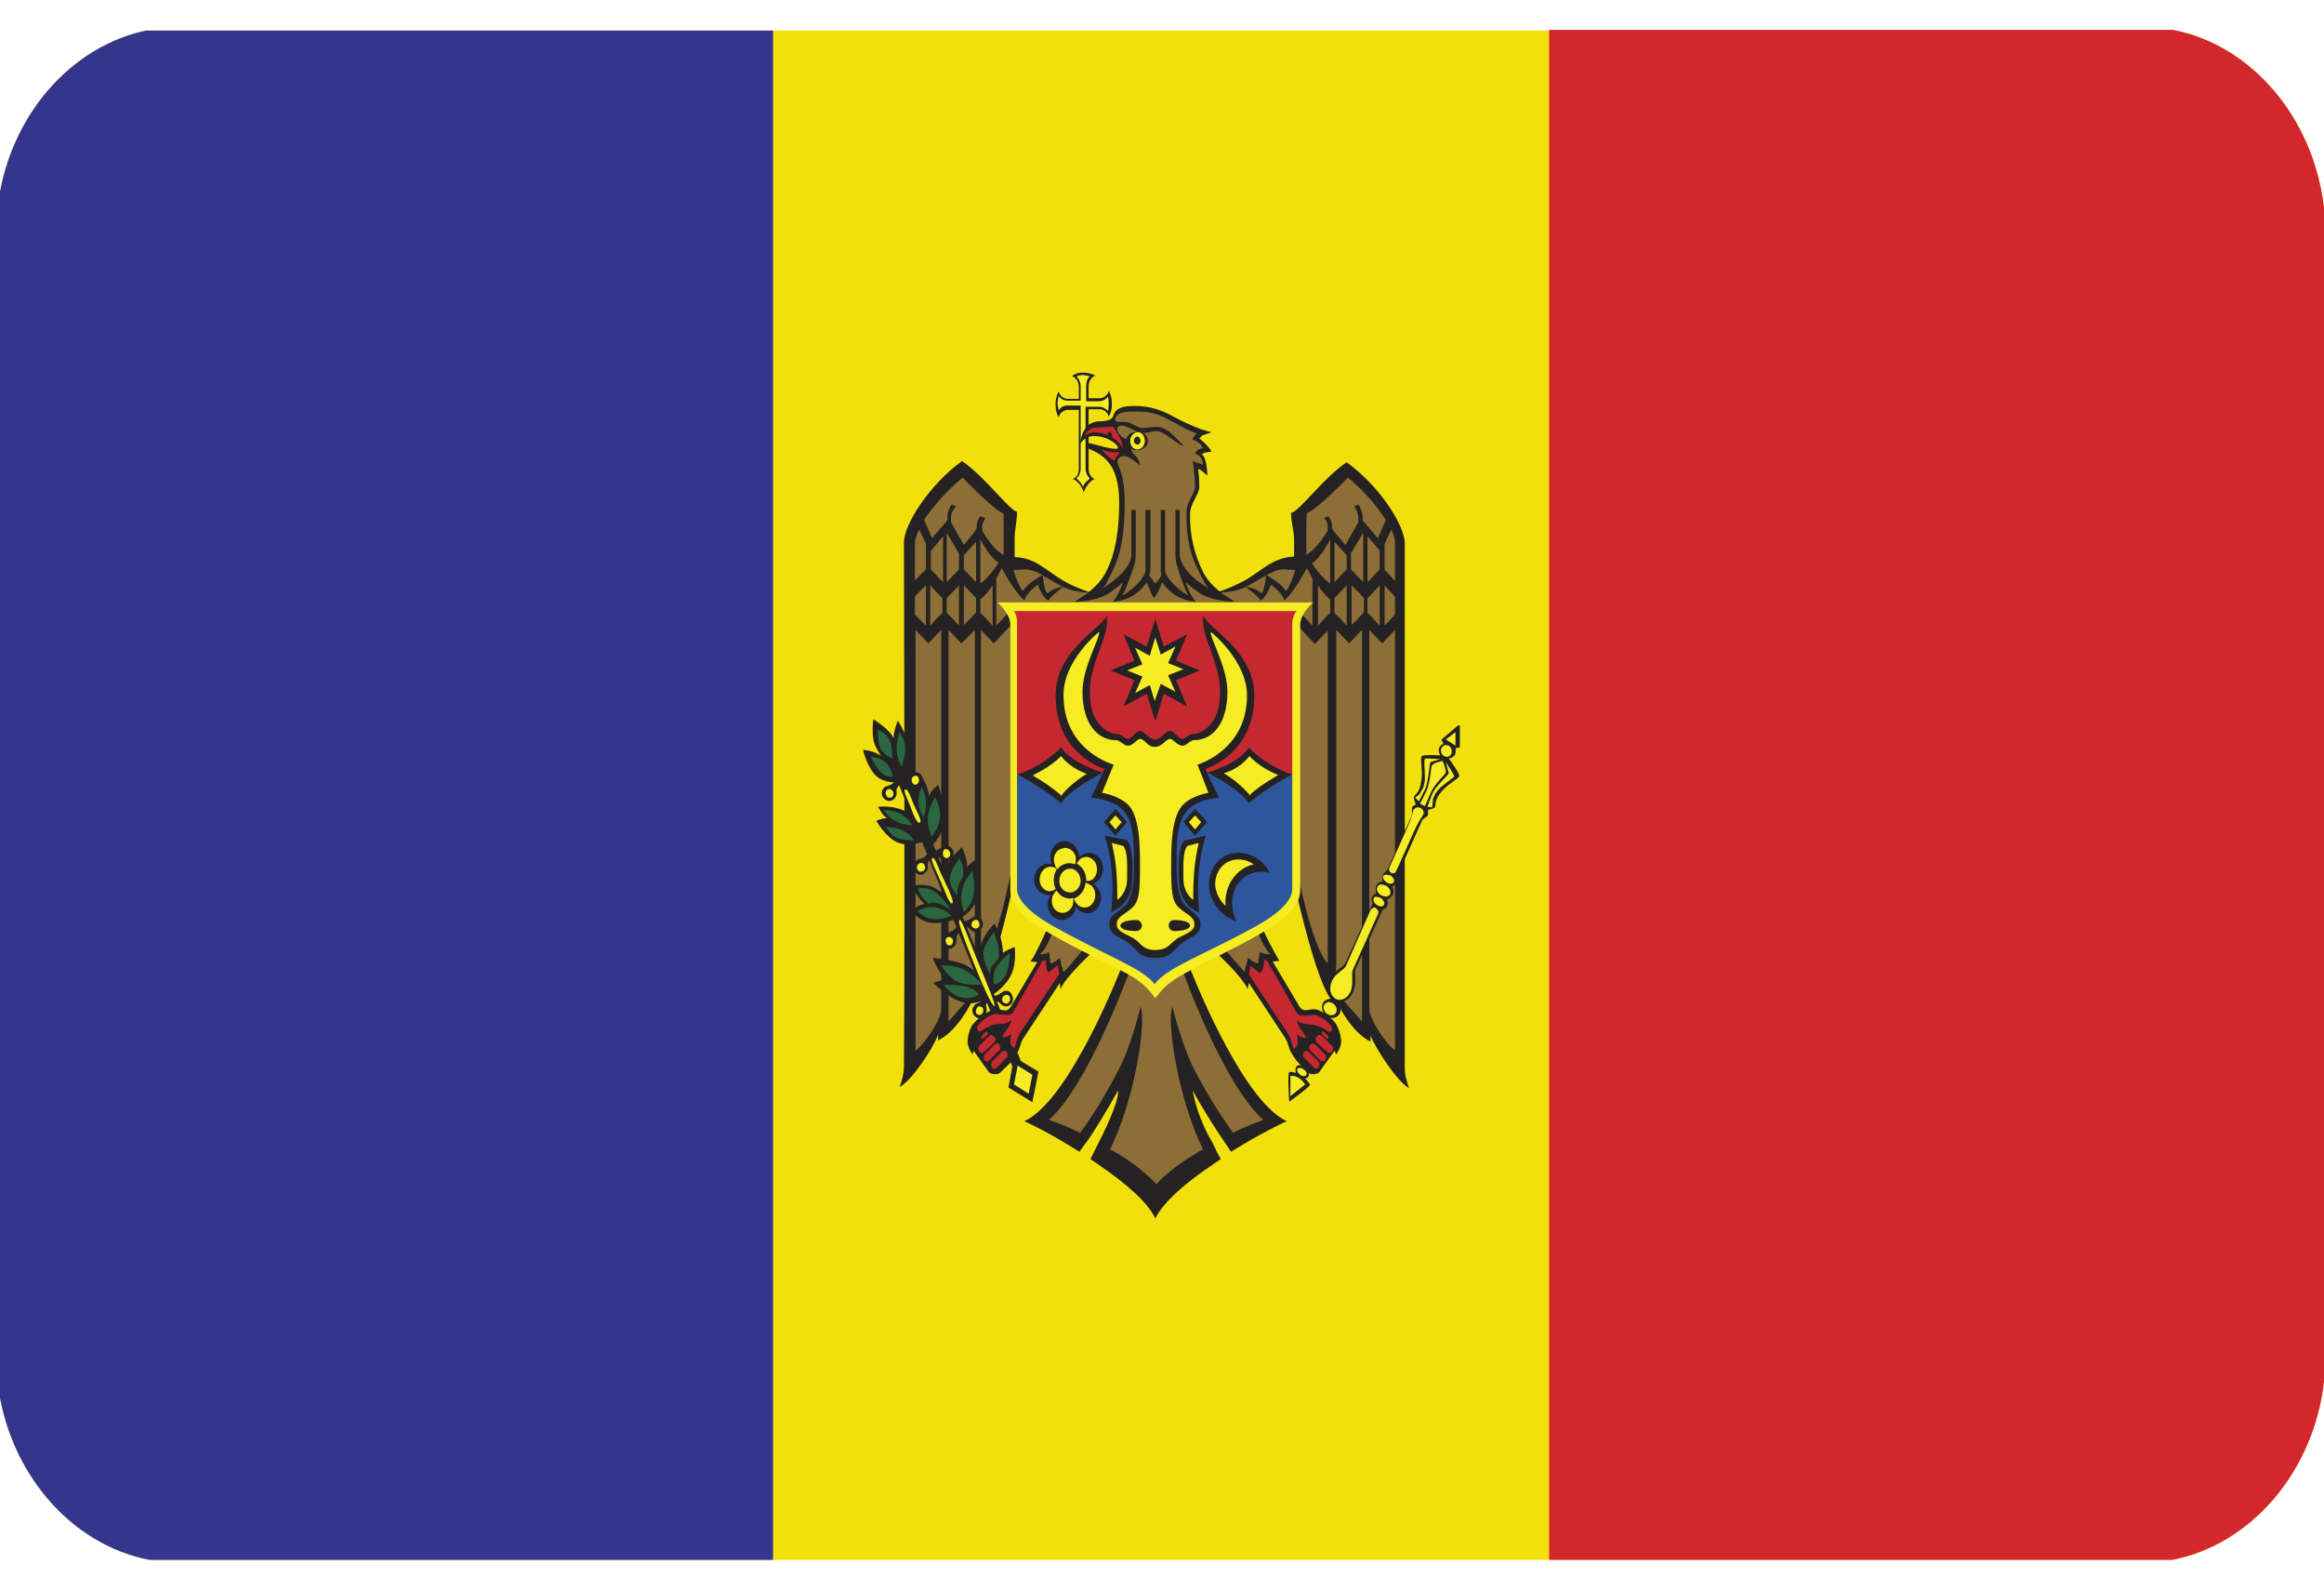 <svg width="38" height="26" viewBox="0 0 38 26" fill="none" xmlns="http://www.w3.org/2000/svg">
<g clip-path="url(#clip0_26003_70857)">
<g clip-path="url(#clip1_26003_70857)">
<path fill-rule="evenodd" clip-rule="evenodd" d="M2.44 25.498H35.52C36.81 25.248 37.83 24.058 38 22.588V3.398C37.83 1.928 36.82 0.738 35.53 0.488H2.44C1.15 0.738 0.13 1.918 -0.04 3.398V22.588C0.13 24.058 1.15 25.248 2.44 25.498Z" fill="#F2E00C"/>
<path fill-rule="evenodd" clip-rule="evenodd" d="M2.44 25.498H12.64V0.488H2.44C1.15 0.738 0.13 1.918 -0.04 3.398V22.588C0.13 24.058 1.15 25.248 2.44 25.498Z" fill="#34358D"/>
<path fill-rule="evenodd" clip-rule="evenodd" d="M25.32 25.498H35.52C36.81 25.248 37.83 24.058 38 22.588V3.398C37.83 1.928 36.82 0.738 35.53 0.488H25.33V25.498H25.32Z" fill="#D2272D"/>
<path fill-rule="evenodd" clip-rule="evenodd" d="M17.71 6.09C17.63 6.09 17.57 6.11 17.53 6.15C17.59 6.17 17.64 6.24 17.64 6.32V6.52H17.46C17.425 6.519 17.392 6.506 17.365 6.485C17.338 6.463 17.319 6.433 17.31 6.4C17.274 6.464 17.257 6.537 17.26 6.61C17.26 6.7 17.28 6.78 17.31 6.82C17.319 6.786 17.338 6.756 17.365 6.735C17.392 6.713 17.425 6.701 17.46 6.7H17.64V7.67C17.64 7.75 17.6 7.81 17.54 7.83C17.62 7.85 17.7 7.97 17.72 8.05C17.74 7.98 17.82 7.85 17.9 7.83C17.84 7.81 17.8 7.74 17.8 7.67V6.69H17.98C18.05 6.69 18.11 6.74 18.13 6.81C18.167 6.746 18.184 6.673 18.18 6.6C18.183 6.527 18.166 6.454 18.13 6.39C18.121 6.423 18.102 6.453 18.075 6.475C18.048 6.497 18.015 6.509 17.98 6.51H17.8V6.31C17.8 6.23 17.85 6.16 17.91 6.14C17.848 6.108 17.78 6.091 17.71 6.09Z" fill="#242222"/>
<path fill-rule="evenodd" clip-rule="evenodd" d="M17.71 6.129C17.673 6.13 17.635 6.137 17.6 6.149C17.64 6.189 17.67 6.249 17.67 6.309V6.549H17.45C17.422 6.549 17.394 6.542 17.369 6.528C17.345 6.514 17.324 6.493 17.31 6.469L17.29 6.589L17.31 6.709C17.324 6.684 17.345 6.664 17.369 6.65C17.394 6.636 17.422 6.629 17.45 6.629H17.67V7.669C17.67 7.697 17.663 7.726 17.651 7.751C17.639 7.777 17.622 7.8 17.6 7.819L17.67 7.889L17.71 7.959C17.717 7.933 17.731 7.908 17.75 7.889L17.82 7.819C17.799 7.8 17.782 7.777 17.77 7.751C17.758 7.725 17.751 7.697 17.75 7.669V6.649H17.97C18.03 6.649 18.08 6.679 18.12 6.719L18.13 6.599L18.12 6.479C18.103 6.503 18.081 6.523 18.055 6.537C18.028 6.551 18 6.558 17.97 6.559H17.76V6.309C17.76 6.239 17.78 6.189 17.82 6.149L17.71 6.129Z" fill="#F5EC23"/>
<path fill-rule="evenodd" clip-rule="evenodd" d="M17.85 9.688L17.55 9.607L16.92 9.238L16.52 9.207L16.5 8.348L15.74 7.657L14.96 8.598L14.85 8.877L14.89 17.438L15.39 16.758L15.5 16.788L16.01 16.157L16.45 14.908L16.58 14.387L17.17 15.178L16.95 15.648L17.15 15.627L17.17 15.818L17.36 15.738L17.41 15.998L17.82 15.527L18.39 15.848L17.31 18.038L16.92 18.358L17.62 18.657L18.34 17.707L18.23 18.328L18.01 18.927L18.89 19.497L19.84 18.867L19.37 17.767L19.52 17.688L20.13 18.688L20.8 18.317L19.94 17.168L19.36 15.787L19.97 15.568L20.38 16.008L20.44 15.717L20.66 15.838L20.63 15.598L20.85 15.648L20.58 15.178L21.26 14.537L21.68 16.038L22.32 16.858L22.45 16.837L22.9 17.468V8.648L22.06 7.647L21.23 8.398L21.27 9.207L20.9 9.227L20.35 9.547L20.05 9.658L19.9 9.688L19.71 9.457L19.46 8.887L19.44 8.328L19.6 7.957L19.57 7.617H19.71L19.62 7.388L19.74 7.327L19.56 7.147L19.62 7.058L18.93 6.728L18.4 6.688L18.25 6.758L18.18 6.897L18.32 7.348L18.17 7.518L18.32 7.848L18.33 8.568L18.21 9.168L17.97 9.627L17.85 9.688Z" fill="#8D6E37"/>
<path fill-rule="evenodd" clip-rule="evenodd" d="M17.04 15.657L16.51 16.567L16.26 16.557L16 16.697L15.91 17.017L15.95 17.167L16.24 17.507L16.47 17.367L16.65 17.137L16.7 16.937L17.37 15.957L17.33 15.717L17.19 15.827L17.13 15.627L17.04 15.657ZM20.4 15.927L21.1 16.997L21.17 17.207L21.48 17.517L21.57 17.497L21.91 17.047L21.84 16.747L21.52 16.527L21.28 16.557L20.75 15.657L20.65 15.617L20.62 15.787L20.46 15.737L20.4 15.927Z" fill="#C62832"/>
<path fill-rule="evenodd" clip-rule="evenodd" d="M21.35 17.177H21.37L21.39 17.187L21.56 17.357C21.58 17.377 21.58 17.417 21.56 17.447C21.54 17.477 21.51 17.477 21.49 17.457L21.32 17.287C21.3 17.267 21.3 17.227 21.32 17.197L21.35 17.177ZM16.41 17.177C16.43 17.177 16.45 17.177 16.46 17.197C16.48 17.227 16.48 17.267 16.46 17.287L16.29 17.457C16.27 17.477 16.24 17.477 16.22 17.447C16.2 17.417 16.2 17.377 16.22 17.357L16.39 17.187L16.41 17.177ZM21.46 17.057L21.42 17.077C21.411 17.09 21.406 17.106 21.406 17.122C21.406 17.138 21.411 17.153 21.42 17.167L21.59 17.337C21.61 17.357 21.65 17.357 21.67 17.327C21.69 17.297 21.69 17.257 21.67 17.237L21.5 17.067L21.46 17.057C21.47 17.047 21.47 17.047 21.46 17.057ZM16.3 17.057L16.27 17.067L16.1 17.237C16.08 17.257 16.08 17.297 16.1 17.327C16.12 17.357 16.15 17.357 16.17 17.337L16.34 17.167C16.36 17.147 16.36 17.107 16.34 17.077C16.34 17.057 16.32 17.047 16.3 17.057ZM21.56 16.917L21.53 16.947C21.5 16.977 21.51 17.007 21.53 17.037L21.7 17.197C21.72 17.217 21.76 17.217 21.78 17.187C21.81 17.157 21.81 17.117 21.78 17.097L21.61 16.927L21.58 16.917H21.56ZM16.21 16.917L16.18 16.927L16.01 17.097C15.99 17.117 15.99 17.157 16.01 17.187C16.03 17.217 16.07 17.217 16.09 17.197L16.26 17.037C16.28 17.017 16.28 16.977 16.26 16.947L16.21 16.917ZM21.64 16.857L21.65 16.867L21.72 16.937V16.977H21.69L21.62 16.907C21.615 16.901 21.612 16.894 21.612 16.887C21.612 16.879 21.615 16.872 21.62 16.867L21.64 16.857ZM16.14 16.857L16.15 16.867V16.907L16.08 16.977H16.05C16.045 16.971 16.042 16.964 16.042 16.957C16.042 16.949 16.045 16.942 16.05 16.937L16.12 16.867L16.14 16.857ZM18.34 15.807C18.34 15.807 17.5 17.987 16.75 18.327C16.75 18.327 17.08 18.477 17.47 18.717L17.65 18.827L17.81 18.607C18.05 18.247 18.28 17.827 18.28 17.827C18.3 17.937 18.17 18.277 17.96 18.687L17.83 18.947L17.99 19.057C18.38 19.327 18.76 19.637 18.89 19.917C19.03 19.637 19.4 19.327 19.8 19.057L19.96 18.947C19.913 18.862 19.869 18.775 19.83 18.687C19.671 18.421 19.559 18.13 19.5 17.827C19.694 18.17 19.904 18.504 20.13 18.827L20.31 18.717C20.71 18.477 21.04 18.327 21.04 18.327C20.29 17.987 19.45 15.807 19.45 15.807L19.33 15.847C19.33 15.847 20 17.737 20.66 18.307C20.51 18.357 20.34 18.427 20.16 18.517C19.926 18.189 19.715 17.845 19.53 17.487C19.33 17.107 19.17 16.457 19.17 16.457C19.07 16.707 19.27 17.977 19.67 18.787C19.34 18.977 19.05 19.187 18.91 19.357C18.688 19.128 18.432 18.936 18.15 18.787C18.55 17.987 18.75 16.717 18.65 16.457C18.65 16.457 18.49 17.117 18.29 17.487C18.11 17.837 17.88 18.227 17.66 18.517C17.495 18.435 17.325 18.365 17.15 18.307C17.8 17.737 18.48 15.847 18.48 15.847L18.34 15.807ZM20.67 15.687L20.72 15.707L21.21 16.567C21.26 16.637 21.47 16.587 21.49 16.587C21.6 16.607 21.77 16.747 21.78 16.797C21.79 16.827 21.77 16.867 21.74 16.867C21.7 16.867 21.67 16.807 21.53 16.767C21.41 16.727 21.32 16.767 21.21 16.687C21.21 16.797 21.35 16.887 21.35 16.967C21.297 16.966 21.247 16.944 21.21 16.907L21.22 17.047C21.22 17.117 21.15 17.147 21.15 17.147C21.15 17.147 21.11 16.967 21.06 16.897L20.42 15.927L20.45 15.787L20.6 15.907C20.68 15.847 20.67 15.687 20.67 15.687ZM17.1 15.687C17.1 15.687 17.1 15.847 17.14 15.897L17.3 15.777L17.32 15.917L16.68 16.887C16.63 16.957 16.59 17.137 16.59 17.137C16.59 17.137 16.52 17.097 16.52 17.037L16.53 16.897C16.53 16.897 16.48 16.957 16.39 16.957C16.39 16.877 16.53 16.797 16.53 16.677C16.43 16.767 16.34 16.717 16.22 16.757C16.09 16.807 16.05 16.867 16.01 16.857C15.99 16.857 15.97 16.807 15.98 16.787C15.99 16.737 16.15 16.597 16.27 16.577C16.3 16.567 16.51 16.627 16.56 16.557L17.05 15.697C17.08 15.707 17.09 15.697 17.1 15.687ZM20.64 15.167L20.56 15.217C20.56 15.217 20.68 15.547 20.78 15.597C20.78 15.597 20.66 15.607 20.6 15.557L20.57 15.747C20.51 15.747 20.41 15.657 20.41 15.657C20.388 15.733 20.368 15.809 20.35 15.887C20.227 15.755 20.111 15.618 20 15.477L19.88 15.567C19.88 15.567 20.31 15.957 20.4 16.167L20.42 16.067L21.02 16.977C21.07 17.057 21.07 17.147 21.12 17.217C21.2 17.367 21.3 17.437 21.4 17.537C21.44 17.577 21.55 17.557 21.57 17.527L21.82 17.177L21.85 17.237C21.85 17.237 21.93 17.117 21.93 17.027C21.926 16.936 21.902 16.847 21.86 16.767C21.84 16.687 21.6 16.497 21.49 16.497C21.36 16.497 21.3 16.567 21.22 16.407L20.81 15.717L20.92 15.707C20.815 15.533 20.722 15.352 20.64 15.167ZM17.13 15.167C17.13 15.167 16.92 15.637 16.85 15.717L16.96 15.727L16.55 16.417C16.47 16.577 16.41 16.497 16.28 16.497C16.17 16.497 15.94 16.687 15.89 16.767C15.848 16.847 15.824 16.936 15.82 17.027C15.82 17.117 15.9 17.237 15.9 17.237L15.92 17.177L16.17 17.527C16.2 17.557 16.31 17.577 16.35 17.537C16.45 17.437 16.55 17.367 16.63 17.217C16.68 17.137 16.68 17.057 16.73 16.977L17.33 16.067L17.34 16.167C17.43 15.957 17.86 15.567 17.86 15.567L17.74 15.477C17.74 15.477 17.48 15.817 17.39 15.887L17.33 15.657C17.33 15.657 17.23 15.747 17.18 15.747L17.15 15.557C17.11 15.607 17 15.597 17 15.597C17.1 15.547 17.22 15.217 17.22 15.217L17.13 15.167ZM22.39 10.297L22.6 10.517L22.81 10.297V17.167C22.67 17.077 22.39 16.667 22.39 16.487V10.297ZM15.39 10.297V16.497C15.39 16.667 15.11 17.077 14.97 17.177V10.297L15.18 10.517L15.39 10.297ZM22.27 10.297V16.697L21.82 16.187L21.85 15.747V10.297L22.06 10.517L22.27 10.297ZM15.51 10.297L15.72 10.517L15.94 10.297V15.747L15.96 16.187L15.51 16.697V10.297ZM22.56 9.567V10.227L22.45 10.107L22.36 10.017V9.777L22.45 9.687L22.56 9.567ZM22.1 9.567L22.22 9.687L22.3 9.777V10.007L22.22 10.097L22.1 10.217V9.567ZM22.02 9.567V10.227L21.91 10.107L21.82 10.017V9.777L22.02 9.567ZM21.55 9.567C21.61 9.657 21.68 9.747 21.75 9.797V10.017L21.66 10.107L21.55 10.227V9.567ZM16.23 9.567V10.227L16.12 10.107L16.03 10.017V9.797C16.109 9.732 16.177 9.654 16.23 9.567ZM15.76 9.567L15.96 9.777V10.007L15.88 10.097L15.76 10.217V9.567ZM15.68 9.567V10.227L15.57 10.107L15.48 10.017V9.777L15.57 9.687L15.68 9.567ZM15.21 9.567L15.32 9.687L15.41 9.777V10.017L15.32 10.107L15.21 10.227V9.567ZM22.64 9.567L22.81 9.757V10.047L22.64 10.227V9.567ZM15.14 9.567V10.227L14.96 10.047V9.747L15.14 9.567ZM21.82 8.857L22.02 9.077V9.307L21.82 9.517V8.857ZM15.96 8.857V9.517L15.76 9.307V9.077L15.96 8.857ZM21.75 8.817V9.537C21.62 9.457 21.5 9.277 21.45 9.207C21.58 9.137 21.72 8.877 21.75 8.817ZM16.03 8.817C16.06 8.877 16.2 9.127 16.33 9.197C16.28 9.277 16.16 9.447 16.03 9.537V8.817ZM22.36 8.767L22.56 8.997V9.307L22.36 9.517V8.767ZM15.42 8.767V9.517L15.22 9.307V9.007L15.42 8.767ZM22.29 8.707V9.517L22.09 9.307V9.047L22.29 8.707ZM15.48 8.707L15.68 9.047V9.307L15.48 9.517V8.707ZM22.75 8.657C22.79 8.737 22.81 8.807 22.81 8.867V9.497L22.64 9.317V8.887L22.75 8.657ZM15.03 8.657L15.14 8.887V9.307L14.96 9.487V8.867C14.971 8.793 14.995 8.722 15.03 8.657ZM22.04 7.807C22.04 7.807 21.54 8.327 21.37 8.387L21.36 8.557V9.067C21.48 9.017 21.64 8.787 21.71 8.677V8.607C21.709 8.554 21.688 8.504 21.65 8.467L21.72 8.437C21.75 8.477 21.78 8.527 21.78 8.597V8.637L21.8 8.667L21.81 8.687L22 8.907L22.21 8.537V8.447C22.203 8.385 22.179 8.326 22.14 8.277L22.21 8.247C22.249 8.303 22.273 8.368 22.28 8.437V8.507L22.53 8.797L22.66 8.497C22.489 8.237 22.28 8.004 22.04 7.807ZM15.74 7.807C15.51 7.997 15.27 8.257 15.11 8.497L15.24 8.797L15.49 8.507V8.437C15.497 8.368 15.521 8.303 15.56 8.247L15.63 8.277C15.59 8.327 15.55 8.387 15.55 8.447V8.537L15.76 8.907L15.94 8.687L15.95 8.667L15.97 8.637V8.597C15.97 8.527 16 8.477 16.03 8.437L16.11 8.467C16.1 8.497 16.06 8.547 16.06 8.607V8.677C16.13 8.797 16.29 9.027 16.41 9.067V8.397C16.24 8.327 15.74 7.807 15.74 7.807ZM18.57 6.727H18.64C18.92 6.727 19.12 6.867 19.38 7.007L19.57 7.087C19.53 7.117 19.5 7.157 19.5 7.187C19.5 7.187 19.62 7.217 19.67 7.327C19.67 7.327 19.56 7.337 19.54 7.417C19.61 7.427 19.67 7.507 19.67 7.597L19.5 7.537C19.5 7.537 19.54 7.737 19.54 7.957C19.54 8.067 19.4 8.197 19.4 8.387C19.4 8.987 19.54 9.207 19.63 9.397C19.67 9.467 19.7 9.547 19.76 9.617C19.49 9.457 19.29 9.247 19.29 9.057V8.337H19.22V9.057C19.22 9.197 19.25 9.257 19.25 9.257C19.29 9.407 19.38 9.647 19.43 9.737C19.18 9.587 19.05 9.397 19.05 9.327V8.337H18.98V9.337L18.99 9.407C18.964 9.455 18.93 9.499 18.89 9.537L18.79 9.407L18.81 9.337V8.337H18.73V9.327C18.73 9.397 18.61 9.587 18.35 9.737C18.41 9.637 18.49 9.407 18.54 9.257C18.54 9.257 18.57 9.197 18.57 9.057V8.337H18.5V9.057C18.5 9.247 18.29 9.457 18.03 9.617C18.09 9.557 18.12 9.467 18.16 9.397C18.26 9.197 18.39 8.937 18.39 8.207C18.39 7.937 18.35 7.747 18.29 7.617C18.27 7.577 18.24 7.457 18.39 7.457C18.47 7.457 18.64 7.607 18.64 7.607C18.64 7.607 18.63 7.497 18.54 7.427C18.53 7.417 18.5 7.387 18.5 7.347C18.5 7.317 18.54 7.257 18.57 7.247C18.59 7.237 18.27 7.177 18.27 7.017C18.27 6.977 18.29 6.957 18.35 6.957C18.44 6.957 18.58 7.077 18.7 7.077C18.79 7.077 18.83 7.047 18.92 7.047C19.04 7.047 19.28 7.297 19.36 7.287C19.27 7.227 19.12 6.977 18.9 6.977L18.68 6.997C18.59 6.997 18.5 6.897 18.39 6.897C18.33 6.897 18.25 6.907 18.24 6.877C18.22 6.847 18.24 6.817 18.26 6.797C18.29 6.747 18.39 6.727 18.49 6.727H18.57ZM18.56 6.637C18.47 6.637 18.35 6.637 18.27 6.697C18.2 6.747 18.21 6.817 18.18 6.837C18.12 6.887 18.02 6.887 17.98 6.887C17.68 6.887 17.66 7.257 17.66 7.257C17.66 7.257 17.74 7.127 17.88 7.127C18.11 7.127 18.28 7.267 18.28 7.317C18.28 7.337 18.25 7.337 18.25 7.337C18.1 7.337 17.88 7.247 17.76 7.237V7.317C18.03 7.427 18.3 7.567 18.3 8.217C18.3 8.627 18.25 9.047 18.07 9.377C18.002 9.495 17.91 9.597 17.8 9.677C17.75 9.657 17.52 9.577 17.36 9.477C17.07 9.297 16.92 9.117 16.59 9.107V8.807C16.59 8.657 16.63 8.517 16.63 8.367C16.49 8.327 16.09 7.777 15.73 7.537C15.19 7.927 14.78 8.577 14.78 8.867C14.78 8.867 14.8 15.237 14.78 17.457C14.78 17.587 14.71 17.767 14.71 17.767C14.91 17.667 15.27 17.117 15.34 16.907V17.007C15.64 16.857 15.86 16.457 15.95 16.247V16.347C16.22 16.087 16.55 14.537 16.55 14.537L16.54 14.207C16.54 14.207 16.31 15.467 16.04 15.727V10.297L16.25 10.517L16.57 10.177V9.927L16.29 10.227V9.457L16.38 9.287C16.43 9.377 16.57 9.647 16.75 9.817C16.78 9.687 16.97 9.557 16.97 9.557C16.97 9.557 17.04 9.767 17.14 9.817C17.18 9.747 17.39 9.587 17.39 9.587C17.39 9.587 17.21 9.617 17.13 9.697C17.07 9.677 17.05 9.397 17.05 9.397C17.05 9.397 16.78 9.547 16.73 9.657C16.68 9.637 16.6 9.417 16.57 9.317L16.77 9.307C16.87 9.316 16.966 9.35 17.05 9.407C17.16 9.467 17.28 9.547 17.39 9.597C17.53 9.667 17.74 9.687 17.8 9.687L17.57 9.837C17.57 9.837 17.89 9.837 18.12 9.707C18.2 9.647 18.29 9.587 18.36 9.517C18.327 9.632 18.273 9.741 18.2 9.837C18.31 9.83 18.417 9.797 18.513 9.742C18.608 9.686 18.689 9.609 18.75 9.517C18.78 9.587 18.81 9.687 18.87 9.777C18.929 9.699 18.973 9.611 19 9.517C19.05 9.587 19.21 9.807 19.55 9.837C19.475 9.742 19.421 9.633 19.39 9.517C19.46 9.587 19.55 9.647 19.63 9.707C19.86 9.837 20.19 9.837 20.19 9.837L19.96 9.687C20.02 9.687 20.23 9.667 20.36 9.597C20.47 9.547 20.59 9.467 20.7 9.407C20.8 9.347 20.9 9.307 20.98 9.307L21.18 9.317C21.15 9.417 21.07 9.647 21.02 9.657C20.97 9.547 20.7 9.397 20.7 9.397C20.7 9.397 20.68 9.687 20.62 9.697C20.55 9.617 20.36 9.587 20.36 9.587C20.36 9.587 20.58 9.747 20.61 9.817C20.71 9.767 20.78 9.557 20.78 9.557C20.78 9.557 20.97 9.687 21 9.817C21.18 9.647 21.32 9.367 21.37 9.287L21.46 9.457V10.227L21.18 9.927V10.187L21.5 10.527L21.71 10.307V15.747C21.45 15.487 21.21 14.227 21.21 14.227L21.19 14.557C21.19 14.557 21.53 16.107 21.79 16.367L21.8 16.267C21.9 16.477 22.11 16.877 22.41 17.027V16.927C22.49 17.137 22.85 17.687 23.04 17.787C23.04 17.787 22.97 17.607 22.97 17.477V8.887C22.97 8.587 22.56 7.947 22.02 7.557C21.65 7.797 21.26 8.347 21.11 8.387C21.11 8.537 21.16 8.677 21.16 8.827V9.097C20.82 9.117 20.67 9.297 20.39 9.467C20.22 9.567 19.99 9.657 19.94 9.667C19.83 9.577 19.74 9.477 19.68 9.367C19.524 9.064 19.449 8.727 19.46 8.387C19.46 8.237 19.61 8.077 19.61 7.957C19.61 7.777 19.59 7.667 19.59 7.667C19.65 7.677 19.74 7.777 19.74 7.777C19.74 7.777 19.74 7.477 19.65 7.427C19.65 7.427 19.68 7.387 19.81 7.387C19.77 7.287 19.61 7.167 19.61 7.167L19.66 7.117L19.81 7.067L19.64 7.017C19.482 6.957 19.328 6.887 19.18 6.807C18.9 6.647 18.68 6.637 18.56 6.637Z" fill="#242222"/>
<path fill-rule="evenodd" clip-rule="evenodd" d="M16.58 17.277L16.98 17.517L16.88 18.017L16.49 17.777L16.58 17.277Z" fill="#242222"/>
<path fill-rule="evenodd" clip-rule="evenodd" d="M16.64 17.209L16.52 17.349L16.59 17.529L16.73 17.449L16.64 17.209ZM14.75 12.539L14.61 12.609L16.21 16.569H16.38L14.75 12.539Z" fill="#242222"/>
<path fill-rule="evenodd" clip-rule="evenodd" d="M16.64 17.418L16.88 17.568L16.82 17.878L16.58 17.728L16.64 17.418Z" fill="#F5EC23"/>
<path fill-rule="evenodd" clip-rule="evenodd" d="M15.25 15.658C15.25 15.658 15.38 15.978 15.49 16.018C15.44 15.998 15.26 16.068 15.26 16.068C15.26 16.068 15.56 16.378 15.82 16.398C16.04 16.418 16.14 16.288 16.14 16.288L16.1 16.028C16.1 16.028 15.96 15.848 15.75 15.758C15.53 15.678 15.25 15.658 15.25 15.658ZM16.26 15.098C16.26 15.098 16.07 15.278 16.03 15.488C15.98 15.698 16.06 15.938 16.06 15.938L16.22 16.268C16.22 16.268 16.44 16.138 16.53 15.938C16.63 15.748 16.59 15.478 16.59 15.478C16.59 15.478 16.42 15.548 16.4 15.578C16.395 15.409 16.347 15.243 16.26 15.098ZM15.66 15.018C15.66 15.018 15.45 15.098 15.25 15.088C15.05 15.078 14.89 14.888 14.89 14.888C14.89 14.888 15.05 14.768 15.13 14.778C15.04 14.738 14.91 14.488 14.91 14.488C14.91 14.488 15.09 14.428 15.25 14.498C15.42 14.568 15.55 14.768 15.55 14.768L15.66 15.018ZM15.73 13.848C15.73 13.848 15.84 14.098 15.81 14.178C15.85 14.118 15.97 14.038 15.97 14.038C15.97 14.038 16.05 14.438 15.98 14.678C15.9 14.928 15.68 15.018 15.68 15.018L15.45 14.498C15.45 14.498 15.41 14.298 15.49 14.148C15.56 13.988 15.73 13.848 15.73 13.848ZM14.36 13.188C14.36 13.188 14.59 13.158 14.8 13.258C14.98 13.338 15.03 13.488 15.03 13.488L15.12 13.748C15.12 13.748 14.87 13.858 14.67 13.768C14.48 13.688 14.33 13.418 14.33 13.418C14.33 13.418 14.46 13.358 14.52 13.378C14.44 13.358 14.36 13.188 14.36 13.188ZM15.08 12.708C15.08 12.708 15.18 12.858 15.19 13.018C15.21 12.928 15.34 12.828 15.34 12.828C15.34 12.828 15.47 13.178 15.44 13.428C15.41 13.678 15.23 13.828 15.23 13.828L15 13.328C15 13.328 14.93 13.128 14.95 12.968C14.96 12.818 15.08 12.708 15.08 12.708ZM14.28 11.758C14.28 11.758 14.24 12.028 14.31 12.188C14.38 12.328 14.41 12.358 14.41 12.358C14.29 12.268 14.11 12.258 14.11 12.258C14.11 12.258 14.18 12.548 14.33 12.688C14.48 12.818 14.72 12.788 14.72 12.788C14.72 12.788 14.88 12.548 14.87 12.298C14.86 12.048 14.68 11.778 14.68 11.778C14.68 11.778 14.61 11.948 14.61 12.068C14.56 11.928 14.28 11.758 14.28 11.758Z" fill="#242222"/>
<path fill-rule="evenodd" clip-rule="evenodd" d="M14.35 11.93C14.35 11.93 14.35 12.13 14.4 12.24C14.46 12.35 14.59 12.4 14.59 12.4C14.59 12.4 14.6 12.2 14.54 12.09C14.49 11.97 14.35 11.93 14.35 11.93ZM14.24 12.37C14.24 12.37 14.39 12.38 14.48 12.46C14.57 12.54 14.6 12.7 14.6 12.7C14.6 12.7 14.5 12.71 14.41 12.63C14.32 12.55 14.24 12.37 14.24 12.37ZM14.71 11.97C14.71 11.97 14.66 12.1 14.66 12.24C14.66 12.38 14.74 12.54 14.74 12.54C14.74 12.54 14.81 12.37 14.8 12.23C14.8 12.09 14.73 12.01 14.71 11.97ZM14.45 13.24C14.45 13.24 14.52 13.36 14.64 13.42C14.76 13.49 14.92 13.49 14.92 13.49C14.92 13.49 14.84 13.36 14.72 13.3C14.61 13.24 14.45 13.24 14.45 13.24ZM14.49 13.52C14.49 13.52 14.55 13.64 14.65 13.69C14.75 13.74 14.95 13.74 14.95 13.74C14.95 13.74 14.88 13.63 14.77 13.58C14.68 13.52 14.49 13.52 14.49 13.52ZM15.07 12.87C15.07 12.87 15.01 12.98 15.02 13.11C15.02 13.23 15.1 13.37 15.1 13.37C15.1 13.37 15.15 13.21 15.14 13.09C15.13 12.97 15.07 12.87 15.07 12.87ZM15.29 13.03C15.29 13.03 15.19 13.19 15.17 13.35C15.16 13.51 15.23 13.68 15.23 13.68C15.23 13.68 15.35 13.54 15.37 13.38C15.39 13.21 15.29 13.03 15.29 13.03ZM15.01 14.52C15.01 14.52 15.02 14.58 15.06 14.64C15.1 14.7 15.18 14.77 15.18 14.77C15.18 14.77 15.25 14.74 15.34 14.77C15.43 14.79 15.55 14.88 15.55 14.88C15.55 14.88 15.42 14.67 15.29 14.58C15.16 14.49 15.01 14.52 15.01 14.52ZM15 14.89C15 14.89 15.16 14.81 15.3 14.83C15.397 14.854 15.487 14.902 15.56 14.97C15.56 14.97 15.38 15.05 15.24 15.02C15.1 15 14.99 14.89 15 14.89ZM15.69 14.03C15.69 14.03 15.55 14.2 15.53 14.35C15.52 14.5 15.65 14.64 15.65 14.64C15.65 14.64 15.65 14.54 15.67 14.48C15.69 14.41 15.74 14.35 15.74 14.35C15.74 14.35 15.76 14.27 15.75 14.21C15.741 14.147 15.72 14.086 15.69 14.03ZM15.9 14.23C15.9 14.23 15.76 14.39 15.73 14.56C15.69 14.73 15.76 14.91 15.76 14.91C15.76 14.91 15.89 14.8 15.92 14.63C15.95 14.45 15.9 14.23 15.9 14.23ZM16.25 15.24C16.25 15.24 16.31 15.39 16.33 15.51V15.67L16.23 15.78C16.19 15.83 16.19 15.93 16.19 15.93C16.19 15.93 16.06 15.71 16.08 15.55C16.112 15.435 16.171 15.329 16.25 15.24ZM16.51 15.58C16.51 15.58 16.35 15.7 16.28 15.83C16.22 15.96 16.25 16.09 16.25 16.09C16.25 16.09 16.37 16.08 16.44 15.95C16.51 15.82 16.51 15.58 16.51 15.58ZM15.43 16.1C15.43 16.1 15.67 16.09 15.81 16.13C15.96 16.17 16.01 16.26 16.01 16.26C16.01 16.26 15.85 16.35 15.7 16.3C15.56 16.27 15.43 16.1 15.43 16.1ZM15.39 15.78C15.39 15.78 15.5 15.97 15.64 16.04C15.83 16.13 16.05 16.09 16.05 16.09C16.05 16.09 15.93 15.93 15.76 15.85C15.6 15.77 15.39 15.78 15.39 15.78Z" fill="#2A6640"/>
<path fill-rule="evenodd" clip-rule="evenodd" d="M16.16 16.279V16.379C16.3 16.379 16.33 16.359 16.36 16.409C16.39 16.439 16.44 16.469 16.5 16.439C16.56 16.409 16.58 16.329 16.55 16.269C16.52 16.199 16.47 16.189 16.42 16.199L16.34 16.249C16.3 16.289 16.16 16.279 16.16 16.279Z" fill="#242222"/>
<path fill-rule="evenodd" clip-rule="evenodd" d="M16.509 16.297C16.529 16.337 16.509 16.377 16.48 16.397C16.45 16.417 16.41 16.397 16.39 16.367C16.38 16.337 16.39 16.287 16.419 16.277C16.459 16.247 16.5 16.267 16.509 16.297Z" fill="#F5EC23"/>
<path fill-rule="evenodd" clip-rule="evenodd" d="M16.14 16.207L16.21 16.267C16.13 16.407 16.11 16.417 16.13 16.477C16.14 16.517 16.13 16.587 16.08 16.627C16.03 16.667 15.96 16.647 15.92 16.587C15.88 16.527 15.9 16.467 15.94 16.427C15.96 16.397 16 16.397 16.02 16.377C16.07 16.328 16.11 16.27 16.14 16.207Z" fill="#242222"/>
<path fill-rule="evenodd" clip-rule="evenodd" d="M15.96 16.56C15.98 16.59 16.02 16.6 16.05 16.58C16.064 16.568 16.074 16.552 16.078 16.533C16.081 16.515 16.079 16.496 16.07 16.48C16.05 16.45 16.01 16.44 15.99 16.46C15.96 16.48 15.95 16.53 15.96 16.56Z" fill="#F5EC23"/>
<path fill-rule="evenodd" clip-rule="evenodd" d="M15.66 15.06V15.16C15.8 15.16 15.82 15.14 15.86 15.19C15.89 15.22 15.94 15.25 16 15.22C16.06 15.19 16.09 15.11 16.06 15.05C16.04 14.98 15.98 14.97 15.93 14.98L15.85 15.03C15.8 15.07 15.66 15.06 15.66 15.06Z" fill="#242222"/>
<path fill-rule="evenodd" clip-rule="evenodd" d="M16.009 15.08C16.029 15.12 16.009 15.16 15.979 15.17C15.95 15.19 15.909 15.17 15.889 15.14C15.88 15.11 15.889 15.06 15.919 15.05C15.96 15.02 15.999 15.04 16.009 15.08Z" fill="#F5EC23"/>
<path fill-rule="evenodd" clip-rule="evenodd" d="M15.69 15.09L15.75 15.16C15.66 15.28 15.63 15.29 15.64 15.36C15.64 15.4 15.63 15.47 15.56 15.5C15.5 15.53 15.43 15.5 15.41 15.43C15.38 15.37 15.41 15.31 15.45 15.27C15.47 15.25 15.51 15.25 15.54 15.23C15.6 15.22 15.69 15.1 15.69 15.09Z" fill="#242222"/>
<path fill-rule="evenodd" clip-rule="evenodd" d="M15.47 15.41C15.48 15.45 15.52 15.46 15.55 15.45C15.564 15.44 15.575 15.426 15.58 15.41C15.585 15.394 15.585 15.376 15.58 15.36C15.56 15.32 15.53 15.31 15.49 15.32C15.47 15.33 15.45 15.37 15.47 15.41Z" fill="#F5EC23"/>
<path fill-rule="evenodd" clip-rule="evenodd" d="M15.18 13.908V14.008C15.32 14.008 15.34 13.988 15.38 14.037C15.41 14.078 15.47 14.107 15.52 14.078C15.58 14.047 15.61 13.967 15.58 13.898C15.55 13.828 15.5 13.818 15.44 13.828L15.36 13.877C15.32 13.918 15.18 13.908 15.18 13.908Z" fill="#242222"/>
<path fill-rule="evenodd" clip-rule="evenodd" d="M15.53 13.929C15.55 13.969 15.53 14.009 15.5 14.019C15.47 14.039 15.43 14.019 15.42 13.979C15.41 13.949 15.42 13.899 15.45 13.879C15.48 13.879 15.52 13.889 15.53 13.929Z" fill="#F5EC23"/>
<path fill-rule="evenodd" clip-rule="evenodd" d="M15.22 13.887L15.28 13.957C15.19 14.077 15.16 14.087 15.17 14.147C15.175 14.175 15.171 14.203 15.158 14.228C15.146 14.254 15.125 14.274 15.1 14.287C15.04 14.317 14.97 14.287 14.95 14.217C14.92 14.147 14.95 14.097 14.99 14.057L15.08 14.027C15.13 14.017 15.22 13.887 15.22 13.887Z" fill="#242222"/>
<path fill-rule="evenodd" clip-rule="evenodd" d="M15 14.209C15.02 14.249 15.05 14.259 15.09 14.239C15.12 14.229 15.14 14.179 15.12 14.149C15.11 14.109 15.07 14.099 15.04 14.109C15 14.129 14.98 14.169 15 14.209Z" fill="#F5EC23"/>
<path fill-rule="evenodd" clip-rule="evenodd" d="M14.67 12.698L14.68 12.798C14.82 12.798 14.84 12.778 14.88 12.838C14.9 12.868 14.96 12.898 15.02 12.868C15.08 12.838 15.1 12.758 15.08 12.698C15.05 12.628 15 12.618 14.94 12.628L14.86 12.678C14.81 12.708 14.67 12.698 14.67 12.698Z" fill="#242222"/>
<path fill-rule="evenodd" clip-rule="evenodd" d="M15.02 12.72C15.04 12.76 15.02 12.8 14.99 12.82C14.96 12.84 14.93 12.82 14.91 12.78C14.9 12.75 14.91 12.7 14.94 12.69C14.97 12.67 15.01 12.68 15.02 12.72Z" fill="#F5EC23"/>
<path fill-rule="evenodd" clip-rule="evenodd" d="M14.71 12.68L14.77 12.75C14.68 12.87 14.65 12.88 14.66 12.94C14.665 12.967 14.661 12.996 14.649 13.021C14.636 13.047 14.615 13.067 14.59 13.08C14.53 13.11 14.46 13.08 14.43 13.02C14.4 12.95 14.43 12.9 14.47 12.86L14.56 12.83C14.62 12.81 14.71 12.68 14.71 12.68Z" fill="#242222"/>
<path fill-rule="evenodd" clip-rule="evenodd" d="M14.49 12.996C14.5 13.037 14.54 13.046 14.57 13.037C14.6 13.027 14.62 12.976 14.6 12.937C14.58 12.906 14.55 12.886 14.51 12.906C14.49 12.916 14.47 12.957 14.49 12.996ZM15.57 14.767C15.52 14.787 15.44 14.537 15.38 14.406C15.32 14.267 15.21 14.046 15.24 14.027C15.28 14.007 15.32 14.117 15.38 14.267C15.45 14.416 15.62 14.746 15.57 14.767ZM15.04 13.447C14.99 13.466 14.93 13.306 14.88 13.166C14.82 13.027 14.77 12.927 14.8 12.906C14.84 12.886 14.89 13.017 14.93 13.127C14.98 13.246 15.09 13.427 15.04 13.447ZM16.26 16.447C16.22 16.456 16.04 16.047 15.9 15.687C15.76 15.336 15.65 15.056 15.69 15.037C15.72 15.017 15.84 15.347 15.98 15.697C16.13 16.056 16.29 16.436 16.26 16.447Z" fill="#F5EC23"/>
<path fill-rule="evenodd" clip-rule="evenodd" d="M16.57 12.477L16.58 14.617L16.72 14.867L17.59 15.417L18.73 15.997L18.87 16.167L19.84 15.567L20.98 14.957L21.2 14.587V12.487L16.57 12.477Z" fill="#2E569F"/>
<path fill-rule="evenodd" clip-rule="evenodd" d="M16.51 9.918L16.57 10.108L16.56 12.558L16.64 12.658L17.31 12.748L18.03 12.628L18.74 12.748L18.75 12.798L18.89 12.778L19.02 12.798L19.03 12.748L19.74 12.628L20.46 12.748L21.13 12.658L21.21 12.558L21.2 10.108L21.26 9.918L20.46 9.928L18.89 9.948L17.32 9.928L16.51 9.918Z" fill="#C62832"/>
<path fill-rule="evenodd" clip-rule="evenodd" d="M16.75 12.648L17.11 12.488L17.36 12.268L17.53 12.468L17.88 12.638L17.6 12.818L17.35 13.068L17.13 12.878L16.75 12.648ZM20.41 12.278L20.25 12.468L19.9 12.638L20.23 12.868L20.44 13.078L20.67 12.868L21.04 12.658L20.66 12.488L20.41 12.278ZM18.89 10.258L18.78 10.628L18.46 10.458L18.61 10.808L18.3 10.948L18.61 11.068L18.47 11.428L18.77 11.258L18.89 11.618L19.01 11.258L19.3 11.398L19.17 11.068L19.48 10.948L19.18 10.798L19.31 10.438L19.01 10.618L18.89 10.258Z" fill="#F5EC23"/>
<path fill-rule="evenodd" clip-rule="evenodd" d="M19.73 10.198L19.83 10.588L19.98 11.098L20 11.578L19.83 11.918L19.51 12.068L19.34 12.128L19.13 12.008L18.9 12.158L18.65 11.988L18.44 12.148L18.31 12.058L18.08 12.018L17.82 11.708L17.76 11.158L18.08 10.168L17.69 10.528L17.35 11.048V11.718L17.59 12.178L18.03 12.498L18.14 12.528L17.94 12.968L18.3 13.088L18.48 13.298L18.58 13.718L18.56 14.618L18.45 14.818L18.21 15.008L18.2 15.178L18.46 15.368L18.69 15.578L19.03 15.588L19.33 15.358L19.58 15.188L19.51 14.948L19.25 14.708L19.19 13.998L19.27 13.288L19.65 13.018L19.85 12.938L19.64 12.498L19.96 12.378L20.31 12.028L20.47 11.338L20.37 10.918L20.13 10.578L19.73 10.198Z" fill="#F5EC23"/>
<path fill-rule="evenodd" clip-rule="evenodd" d="M18.23 13.278L18.39 13.448L18.24 13.608L18.1 13.448L18.23 13.278ZM19.55 13.258L19.39 13.438L19.53 13.608L19.7 13.448L19.55 13.258ZM19.66 13.718L19.38 13.788L19.31 13.968V14.458L19.42 14.738L19.58 14.808L19.55 14.168L19.66 13.718ZM18.12 13.718L18.22 14.268V14.798L18.36 14.688L18.45 14.448L18.47 14.028L18.4 13.778L18.12 13.718ZM20.63 14.158L20.31 13.988L20.01 14.058L19.85 14.268L19.83 14.608L20.06 14.908L20.11 14.918V14.598L20.34 14.228L20.63 14.158ZM17.62 14.038L17.58 13.898L17.41 13.778L17.27 13.848L17.2 14.008L17.24 14.158L17.09 14.138L16.97 14.268L16.96 14.438L17.04 14.548L17.15 14.598L17.22 14.588L17.16 14.738L17.21 14.898L17.34 14.978L17.5 14.938L17.58 14.768L17.71 14.868L17.87 14.828L17.97 14.648L17.9 14.488L17.82 14.418L17.93 14.348L17.98 14.148L17.83 13.958L17.69 13.978L17.62 14.038Z" fill="#F5EC23"/>
<path fill-rule="evenodd" clip-rule="evenodd" d="M19.2 15.039C19.15 15.039 19.11 15.069 19.11 15.129C19.11 15.189 19.16 15.219 19.2 15.219C19.36 15.219 19.46 15.179 19.46 15.129C19.46 15.079 19.36 15.039 19.2 15.039ZM18.58 15.039C18.42 15.039 18.32 15.079 18.32 15.129C18.32 15.189 18.42 15.219 18.58 15.219C18.62 15.219 18.67 15.189 18.67 15.129C18.67 15.105 18.66 15.082 18.643 15.065C18.626 15.048 18.604 15.039 18.58 15.039ZM17.28 14.559C17.33 14.639 17.4 14.689 17.5 14.689L17.55 14.679V14.739L17.54 14.799C17.5 14.899 17.4 14.949 17.31 14.909C17.21 14.869 17.18 14.749 17.21 14.649L17.24 14.599C17.248 14.581 17.262 14.567 17.28 14.559ZM17.75 14.429L17.8 14.449L17.85 14.479C17.92 14.549 17.93 14.679 17.87 14.759C17.857 14.779 17.84 14.797 17.82 14.81C17.799 14.823 17.776 14.832 17.752 14.834C17.728 14.837 17.703 14.835 17.68 14.827C17.658 14.819 17.637 14.806 17.62 14.789L17.58 14.739L17.56 14.689C17.613 14.668 17.659 14.632 17.692 14.586C17.726 14.54 17.746 14.486 17.75 14.429ZM17.5 14.199C17.4 14.199 17.32 14.289 17.32 14.399C17.32 14.509 17.4 14.589 17.5 14.589C17.59 14.589 17.67 14.499 17.67 14.399C17.67 14.289 17.59 14.199 17.5 14.199ZM17.19 14.169C17.09 14.159 17.01 14.249 17 14.359C16.99 14.469 17.07 14.569 17.16 14.569L17.21 14.559C17.23 14.559 17.24 14.549 17.26 14.529C17.237 14.477 17.227 14.422 17.231 14.366C17.234 14.31 17.251 14.257 17.28 14.209C17.268 14.196 17.255 14.186 17.24 14.179L17.19 14.169ZM20.25 14.049C20.34 14.049 20.43 14.079 20.5 14.129C20.22 14.189 20.01 14.479 20.04 14.809C19.945 14.723 19.885 14.605 19.87 14.479C19.86 14.249 20.01 14.049 20.25 14.049ZM17.77 14.009C17.82 14.009 17.88 14.049 17.91 14.099C17.96 14.199 17.94 14.319 17.86 14.379L17.81 14.399H17.76V14.389C17.762 14.334 17.748 14.28 17.722 14.233C17.696 14.185 17.657 14.146 17.61 14.119C17.61 14.099 17.62 14.089 17.64 14.069C17.648 14.051 17.662 14.037 17.68 14.029C17.708 14.015 17.738 14.008 17.77 14.009ZM20.25 13.939C19.96 13.939 19.75 14.189 19.77 14.509C19.8 14.769 19.98 14.989 20.22 15.059C20.177 14.982 20.153 14.896 20.15 14.809C20.12 14.499 20.33 14.249 20.63 14.249C20.674 14.249 20.717 14.256 20.76 14.269C20.714 14.171 20.642 14.088 20.552 14.03C20.462 13.972 20.357 13.94 20.25 13.939ZM17.41 13.859C17.49 13.859 17.57 13.919 17.59 14.009V14.079L17.58 14.129C17.551 14.117 17.52 14.111 17.49 14.109C17.451 14.109 17.413 14.119 17.378 14.136C17.344 14.153 17.313 14.178 17.29 14.209L17.26 14.169L17.24 14.109C17.21 13.999 17.27 13.889 17.37 13.869L17.41 13.859ZM19.6 13.779C19.57 13.959 19.51 14.109 19.51 14.709C19.51 14.709 19.35 14.609 19.35 14.359C19.35 14.109 19.34 13.939 19.41 13.829L19.6 13.779ZM18.18 13.779L18.37 13.829C18.44 13.939 18.43 14.109 18.43 14.359C18.43 14.609 18.27 14.709 18.27 14.709C18.27 14.099 18.21 13.959 18.18 13.779ZM17.39 13.749L17.35 13.759C17.23 13.789 17.15 13.929 17.18 14.069L17.2 14.129L17.15 14.119H17.13C17.02 14.119 16.92 14.229 16.91 14.359C16.9 14.499 17 14.619 17.13 14.629H17.18L17.15 14.689C17.1 14.819 17.16 14.969 17.28 15.019C17.4 15.069 17.53 15.009 17.58 14.879L17.59 14.819L17.63 14.869C17.73 14.959 17.87 14.949 17.95 14.839C17.99 14.786 18.009 14.719 18.004 14.653C17.998 14.586 17.968 14.524 17.92 14.479L17.88 14.449L17.93 14.419C17.983 14.377 18.019 14.318 18.032 14.252C18.045 14.185 18.033 14.117 18 14.059C17.978 14.022 17.948 13.991 17.911 13.97C17.874 13.949 17.832 13.938 17.79 13.939C17.75 13.939 17.72 13.959 17.68 13.979C17.662 13.987 17.648 14.001 17.64 14.019V13.959C17.6 13.819 17.5 13.739 17.39 13.749ZM19.72 13.659L19.37 13.739C19.24 13.829 19.27 14.369 19.29 14.519C19.34 14.829 19.61 14.919 19.61 14.919C19.61 14.919 19.59 14.779 19.59 14.499C19.59 14.099 19.68 13.759 19.72 13.659ZM18.06 13.659C18.1 13.769 18.19 14.099 18.19 14.489C18.19 14.759 18.17 14.909 18.17 14.909C18.17 14.909 18.45 14.819 18.5 14.509C18.52 14.359 18.55 13.829 18.42 13.729L18.06 13.659ZM19.54 13.329L19.64 13.439L19.54 13.559L19.44 13.439L19.54 13.329ZM18.24 13.329L18.34 13.439L18.24 13.559L18.14 13.439L18.24 13.329ZM19.54 13.219L19.74 13.439L19.54 13.659L19.35 13.439L19.54 13.219ZM18.24 13.219L18.43 13.439L18.24 13.659L18.05 13.439L18.24 13.219ZM20.43 12.359C20.61 12.559 20.9 12.669 20.9 12.669C20.9 12.669 20.6 12.839 20.44 12.989V13.009L20.43 12.999V12.989C20.308 12.851 20.167 12.733 20.01 12.639C20.176 12.593 20.323 12.495 20.43 12.359ZM17.35 12.359C17.51 12.569 17.77 12.649 17.77 12.649C17.77 12.649 17.5 12.809 17.36 12.999V13.009L17.35 13.019V12.999C17.207 12.878 17.053 12.771 16.89 12.679C16.88 12.669 17.17 12.549 17.35 12.359ZM18.89 10.419L18.98 10.699L19.22 10.569L19.1 10.839L19.35 10.939L19.1 11.039L19.22 11.309L18.98 11.179L18.88 11.459L18.8 11.199L18.56 11.329L18.68 11.059L18.43 10.959L18.68 10.859L18.56 10.589L18.8 10.719L18.89 10.419ZM17.97 10.329C18 10.409 17.7 10.899 17.7 11.309C17.7 11.809 17.93 12.099 18.25 12.099C18.31 12.099 18.38 12.189 18.44 12.189C18.53 12.189 18.59 12.079 18.64 12.079C18.72 12.079 18.76 12.209 18.88 12.209C19.01 12.209 19.06 12.079 19.13 12.079C19.19 12.079 19.24 12.189 19.34 12.189C19.4 12.189 19.46 12.099 19.52 12.099C19.84 12.099 20.07 11.809 20.07 11.309C20.07 10.899 19.77 10.409 19.8 10.329C19.8 10.329 20.39 10.799 20.39 11.369C20.39 12.269 19.58 12.499 19.58 12.499L19.76 12.959C19.76 12.959 19.51 12.999 19.36 13.139C19.15 13.329 19.15 13.829 19.15 14.169C19.15 14.569 19.16 14.739 19.29 14.849C19.42 14.959 19.53 14.989 19.53 15.109C19.53 15.209 19.43 15.249 19.29 15.319C19.13 15.399 19.12 15.529 18.89 15.529C18.66 15.529 18.65 15.389 18.5 15.319C18.36 15.249 18.26 15.209 18.26 15.109C18.26 14.989 18.36 14.969 18.5 14.849C18.63 14.739 18.64 14.569 18.64 14.169C18.64 13.829 18.64 13.329 18.43 13.139C18.27 12.999 18.02 12.959 18.02 12.959L18.21 12.499C18.21 12.499 17.39 12.279 17.39 11.369C17.38 10.799 17.97 10.329 17.97 10.329ZM18.89 10.119L18.75 10.569L18.37 10.369L18.55 10.799L18.16 10.959L18.55 11.119L18.37 11.549L18.75 11.339L18.89 11.789L19.03 11.339L19.41 11.549L19.23 11.119L19.62 10.959L19.23 10.799L19.41 10.369L19.03 10.569L18.89 10.119ZM18.03 12.629C18.03 12.629 17.54 12.489 17.35 12.219C17.02 12.549 16.64 12.659 16.64 12.659C16.64 12.659 17.04 12.869 17.35 13.129C17.5 12.899 18.03 12.629 18.03 12.629ZM19.74 12.629C19.74 12.629 20.28 12.899 20.42 13.129C20.72 12.869 21.13 12.659 21.13 12.659C21.13 12.659 20.74 12.549 20.42 12.219C20.24 12.499 19.74 12.629 19.74 12.629ZM18.09 10.059C18.17 10.369 17.82 10.799 17.82 11.309C17.82 11.969 18.25 11.999 18.25 11.999C18.35 11.999 18.39 12.079 18.44 12.079C18.52 12.069 18.56 11.949 18.64 11.949C18.72 11.949 18.78 12.089 18.88 12.089C18.99 12.089 19.05 11.949 19.13 11.949C19.21 11.949 19.25 12.069 19.34 12.079C19.38 12.079 19.42 11.999 19.52 11.999C19.52 11.999 19.95 11.969 19.95 11.309C19.95 10.799 19.61 10.369 19.68 10.059C19.7 10.239 20.51 10.619 20.51 11.369C20.51 12.339 19.71 12.569 19.71 12.569L19.74 12.639L19.93 13.039C19.93 13.039 19.6 13.059 19.43 13.229C19.22 13.439 19.24 13.869 19.24 14.179C19.24 14.429 19.27 14.689 19.38 14.799C19.53 14.949 19.63 14.959 19.63 15.119C19.63 15.259 19.53 15.289 19.38 15.379C19.18 15.499 19.19 15.659 18.89 15.659C18.59 15.659 18.6 15.499 18.4 15.379C18.24 15.289 18.14 15.259 18.14 15.119C18.14 14.949 18.25 14.939 18.4 14.799C18.51 14.689 18.54 14.429 18.54 14.179C18.54 13.869 18.56 13.429 18.35 13.229C18.17 13.059 17.84 13.039 17.84 13.039L18.03 12.639L18.06 12.569C18.06 12.569 17.26 12.339 17.26 11.369C17.26 10.609 18.07 10.239 18.09 10.059Z" fill="#242222"/>
<path fill-rule="evenodd" clip-rule="evenodd" d="M16.58 9.988H21.2C21.2 9.988 21.13 10.068 21.13 10.208V14.538C21.13 14.638 21.05 14.858 20.54 15.138C19.71 15.598 19.07 15.818 18.88 16.088C18.69 15.828 18.05 15.608 17.22 15.138C16.72 14.858 16.63 14.638 16.63 14.538V10.208C16.64 10.068 16.58 9.988 16.58 9.988ZM16.31 9.848C16.31 9.848 16.52 10.028 16.52 10.208V14.538C16.52 14.658 16.55 14.728 16.6 14.798C16.65 14.878 16.75 14.988 16.87 15.068C17.21 15.318 17.77 15.578 18.2 15.798C18.56 15.978 18.7 16.058 18.89 16.318C19.08 16.058 19.23 15.988 19.58 15.798C20.01 15.578 20.57 15.318 20.91 15.068C21.02 14.988 21.13 14.878 21.18 14.798C21.234 14.722 21.262 14.631 21.26 14.538V10.208C21.26 10.028 21.47 9.848 21.47 9.848H16.31Z" fill="#F5EC23"/>
<path fill-rule="evenodd" clip-rule="evenodd" d="M18.77 7.21C18.77 7.29 18.69 7.36 18.59 7.36C18.49 7.36 18.41 7.29 18.41 7.21C18.41 7.12 18.49 7.06 18.59 7.06C18.69 7.05 18.77 7.12 18.77 7.21Z" fill="#242222"/>
<path fill-rule="evenodd" clip-rule="evenodd" d="M17.73 7.117C17.73 7.117 17.79 6.987 17.939 6.987L18.209 6.977C18.239 7.057 18.36 7.187 18.36 7.327C18.36 7.327 18.23 7.067 17.88 7.067C17.79 7.077 17.73 7.117 17.73 7.117Z" fill="#C62832"/>
<path fill-rule="evenodd" clip-rule="evenodd" d="M18.19 7.15C18.19 7.15 18.11 7.12 18.11 7.09C18.11 7.05 18.15 7.05 18.17 7.08C18.19 7.1 18.19 7.15 18.19 7.15Z" fill="#242222"/>
<path fill-rule="evenodd" clip-rule="evenodd" d="M18.31 7.389C18.31 7.389 18.24 7.479 18.22 7.529C18.14 7.499 18.01 7.349 18.01 7.349C18.01 7.339 18.12 7.409 18.31 7.389Z" fill="#C62832"/>
<path fill-rule="evenodd" clip-rule="evenodd" d="M21.25 17.409C21.22 17.409 21.19 17.439 21.19 17.449C21.18 17.479 21.18 17.51 21.19 17.539C21.19 17.539 21.1 17.509 21.08 17.529C21.05 17.539 21.08 18.009 21.08 18.009C21.08 18.009 21.43 17.759 21.42 17.729C21.398 17.693 21.371 17.659 21.34 17.629C21.37 17.629 21.39 17.609 21.4 17.579C21.41 17.559 21.41 17.479 21.33 17.439L21.25 17.409ZM23.84 11.859L23.57 12.089L23.6 12.159C23.6 12.159 23.55 12.179 23.53 12.229C23.51 12.279 23.55 12.349 23.55 12.349C23.55 12.349 23.29 12.329 23.25 12.359C23.21 12.389 23.27 12.589 23.24 12.759C23.21 12.999 23.12 12.979 23.12 13.029C23.12 13.079 23.15 13.149 23.15 13.149L23.09 13.189C23.08 13.229 23.1 13.289 23.08 13.339L22.69 14.209C22.67 14.239 22.63 14.259 22.61 14.309C22.59 14.349 22.61 14.409 22.61 14.409C22.61 14.409 22.54 14.409 22.51 14.469C22.48 14.529 22.5 14.609 22.5 14.609C22.5 14.609 22.45 14.619 22.43 14.669C22.41 14.719 22.45 14.749 22.44 14.779L22 15.739C21.96 15.829 21.82 15.839 21.74 16.019C21.719 16.068 21.712 16.122 21.719 16.175C21.726 16.227 21.747 16.277 21.78 16.319C21.78 16.319 21.66 16.329 21.63 16.399C21.6 16.469 21.62 16.579 21.71 16.619C21.79 16.669 21.88 16.629 21.91 16.559C21.94 16.489 21.88 16.379 21.88 16.379C21.88 16.379 22.04 16.399 22.12 16.229C22.2 16.049 22.13 15.919 22.17 15.829L22.61 14.869C22.62 14.849 22.66 14.869 22.68 14.809C22.71 14.759 22.68 14.709 22.68 14.709C22.68 14.709 22.75 14.669 22.78 14.619C22.8 14.559 22.76 14.489 22.76 14.489C22.76 14.489 22.82 14.469 22.84 14.419C22.86 14.369 22.84 14.329 22.86 14.289L23.25 13.419C23.27 13.369 23.34 13.359 23.35 13.319V13.239C23.35 13.239 23.42 13.229 23.46 13.199C23.49 13.169 23.43 13.099 23.58 12.929C23.69 12.799 23.86 12.729 23.86 12.679C23.86 12.629 23.69 12.399 23.69 12.399C23.69 12.399 23.76 12.389 23.79 12.339C23.81 12.289 23.8 12.229 23.8 12.229L23.87 12.219V11.859H23.84Z" fill="#242222"/>
<path fill-rule="evenodd" clip-rule="evenodd" d="M21.099 17.587V17.918L21.34 17.727C21.34 17.727 21.309 17.668 21.23 17.617C21.169 17.578 21.099 17.587 21.099 17.587ZM21.25 17.457C21.27 17.457 21.29 17.457 21.309 17.477C21.349 17.497 21.38 17.538 21.36 17.567C21.349 17.598 21.309 17.598 21.27 17.578C21.23 17.547 21.2 17.508 21.209 17.488C21.209 17.468 21.23 17.457 21.25 17.457ZM21.73 16.378C21.7 16.378 21.669 16.398 21.649 16.427C21.63 16.477 21.649 16.547 21.709 16.578C21.759 16.608 21.829 16.598 21.849 16.547C21.869 16.497 21.849 16.438 21.79 16.398L21.73 16.378ZM22.459 14.838C22.43 14.848 22.41 14.877 22.41 14.877L22.009 15.787C21.98 15.857 21.829 15.908 21.779 16.038C21.72 16.168 21.759 16.277 21.84 16.328C21.91 16.367 22.02 16.337 22.079 16.218C22.14 16.087 22.09 15.938 22.119 15.857L22.529 14.947C22.529 14.947 22.559 14.887 22.509 14.857C22.48 14.828 22.47 14.828 22.459 14.838ZM22.5 14.658C22.48 14.658 22.459 14.668 22.459 14.688C22.45 14.717 22.47 14.768 22.52 14.797C22.57 14.828 22.619 14.818 22.63 14.787C22.649 14.758 22.619 14.707 22.579 14.678C22.554 14.667 22.527 14.66 22.5 14.658ZM22.599 14.457L22.66 14.477C22.72 14.508 22.75 14.568 22.73 14.617C22.709 14.658 22.649 14.668 22.59 14.637C22.529 14.607 22.5 14.547 22.52 14.508C22.529 14.467 22.559 14.457 22.599 14.457ZM22.669 14.297C22.651 14.298 22.633 14.305 22.619 14.318C22.599 14.348 22.63 14.398 22.68 14.428C22.73 14.457 22.779 14.447 22.79 14.418C22.809 14.387 22.779 14.338 22.73 14.307L22.669 14.297ZM23.18 13.197L23.23 13.207C23.279 13.238 23.29 13.287 23.27 13.318C23.259 13.348 23.22 13.367 23.099 13.637L22.97 13.928L22.829 14.238C22.829 14.238 22.809 14.297 22.75 14.268C22.689 14.238 22.72 14.178 22.72 14.178L22.86 13.867L22.989 13.578C23.11 13.307 23.099 13.268 23.11 13.238C23.14 13.207 23.16 13.197 23.18 13.197ZM23.64 12.457L23.689 12.637C23.689 12.668 23.489 12.828 23.419 12.977L23.34 13.188L23.419 13.197L23.43 13.068C23.45 13.018 23.459 12.967 23.549 12.877C23.649 12.787 23.779 12.707 23.779 12.688C23.779 12.668 23.64 12.457 23.64 12.457ZM23.59 12.438C23.59 12.438 23.649 12.588 23.64 12.627C23.64 12.658 23.47 12.787 23.39 12.967L23.299 13.178L23.259 13.158L23.22 13.137L23.32 12.938C23.399 12.758 23.39 12.527 23.419 12.508C23.439 12.467 23.59 12.438 23.59 12.438ZM23.34 12.398L23.549 12.408L23.39 12.457C23.369 12.477 23.369 12.748 23.299 12.908L23.2 13.098L23.14 13.037C23.14 13.037 23.22 12.988 23.23 12.947C23.259 12.898 23.29 12.867 23.299 12.727C23.299 12.588 23.279 12.418 23.299 12.408C23.29 12.398 23.309 12.398 23.34 12.398ZM23.64 12.178C23.61 12.178 23.59 12.197 23.57 12.227C23.549 12.277 23.57 12.338 23.61 12.357C23.66 12.387 23.709 12.367 23.73 12.328C23.739 12.303 23.74 12.276 23.733 12.251C23.726 12.225 23.711 12.203 23.689 12.188L23.64 12.178ZM23.799 11.967V12.188L23.72 12.137L23.64 12.088L23.799 11.967ZM18.72 7.207C18.72 7.287 18.66 7.347 18.599 7.347C18.529 7.347 18.48 7.287 18.48 7.207C18.48 7.127 18.54 7.067 18.599 7.067C18.66 7.057 18.72 7.117 18.72 7.207Z" fill="#F5EC23"/>
<path fill-rule="evenodd" clip-rule="evenodd" d="M18.65 7.207C18.65 7.237 18.63 7.267 18.6 7.267C18.584 7.267 18.569 7.26 18.558 7.249C18.546 7.238 18.54 7.223 18.54 7.207C18.54 7.177 18.56 7.137 18.6 7.137C18.62 7.137 18.65 7.167 18.65 7.207Z" fill="#242222"/>
</g>
</g>
<defs>
<clipPath id="clip0_26003_70857">
<rect width="38" height="25" fill="white" transform="translate(0 0.5)"/>
</clipPath>
<clipPath id="clip1_26003_70857">
<rect width="38" height="25" fill="white" transform="translate(0 0.5)"/>
</clipPath>
</defs>
</svg>
